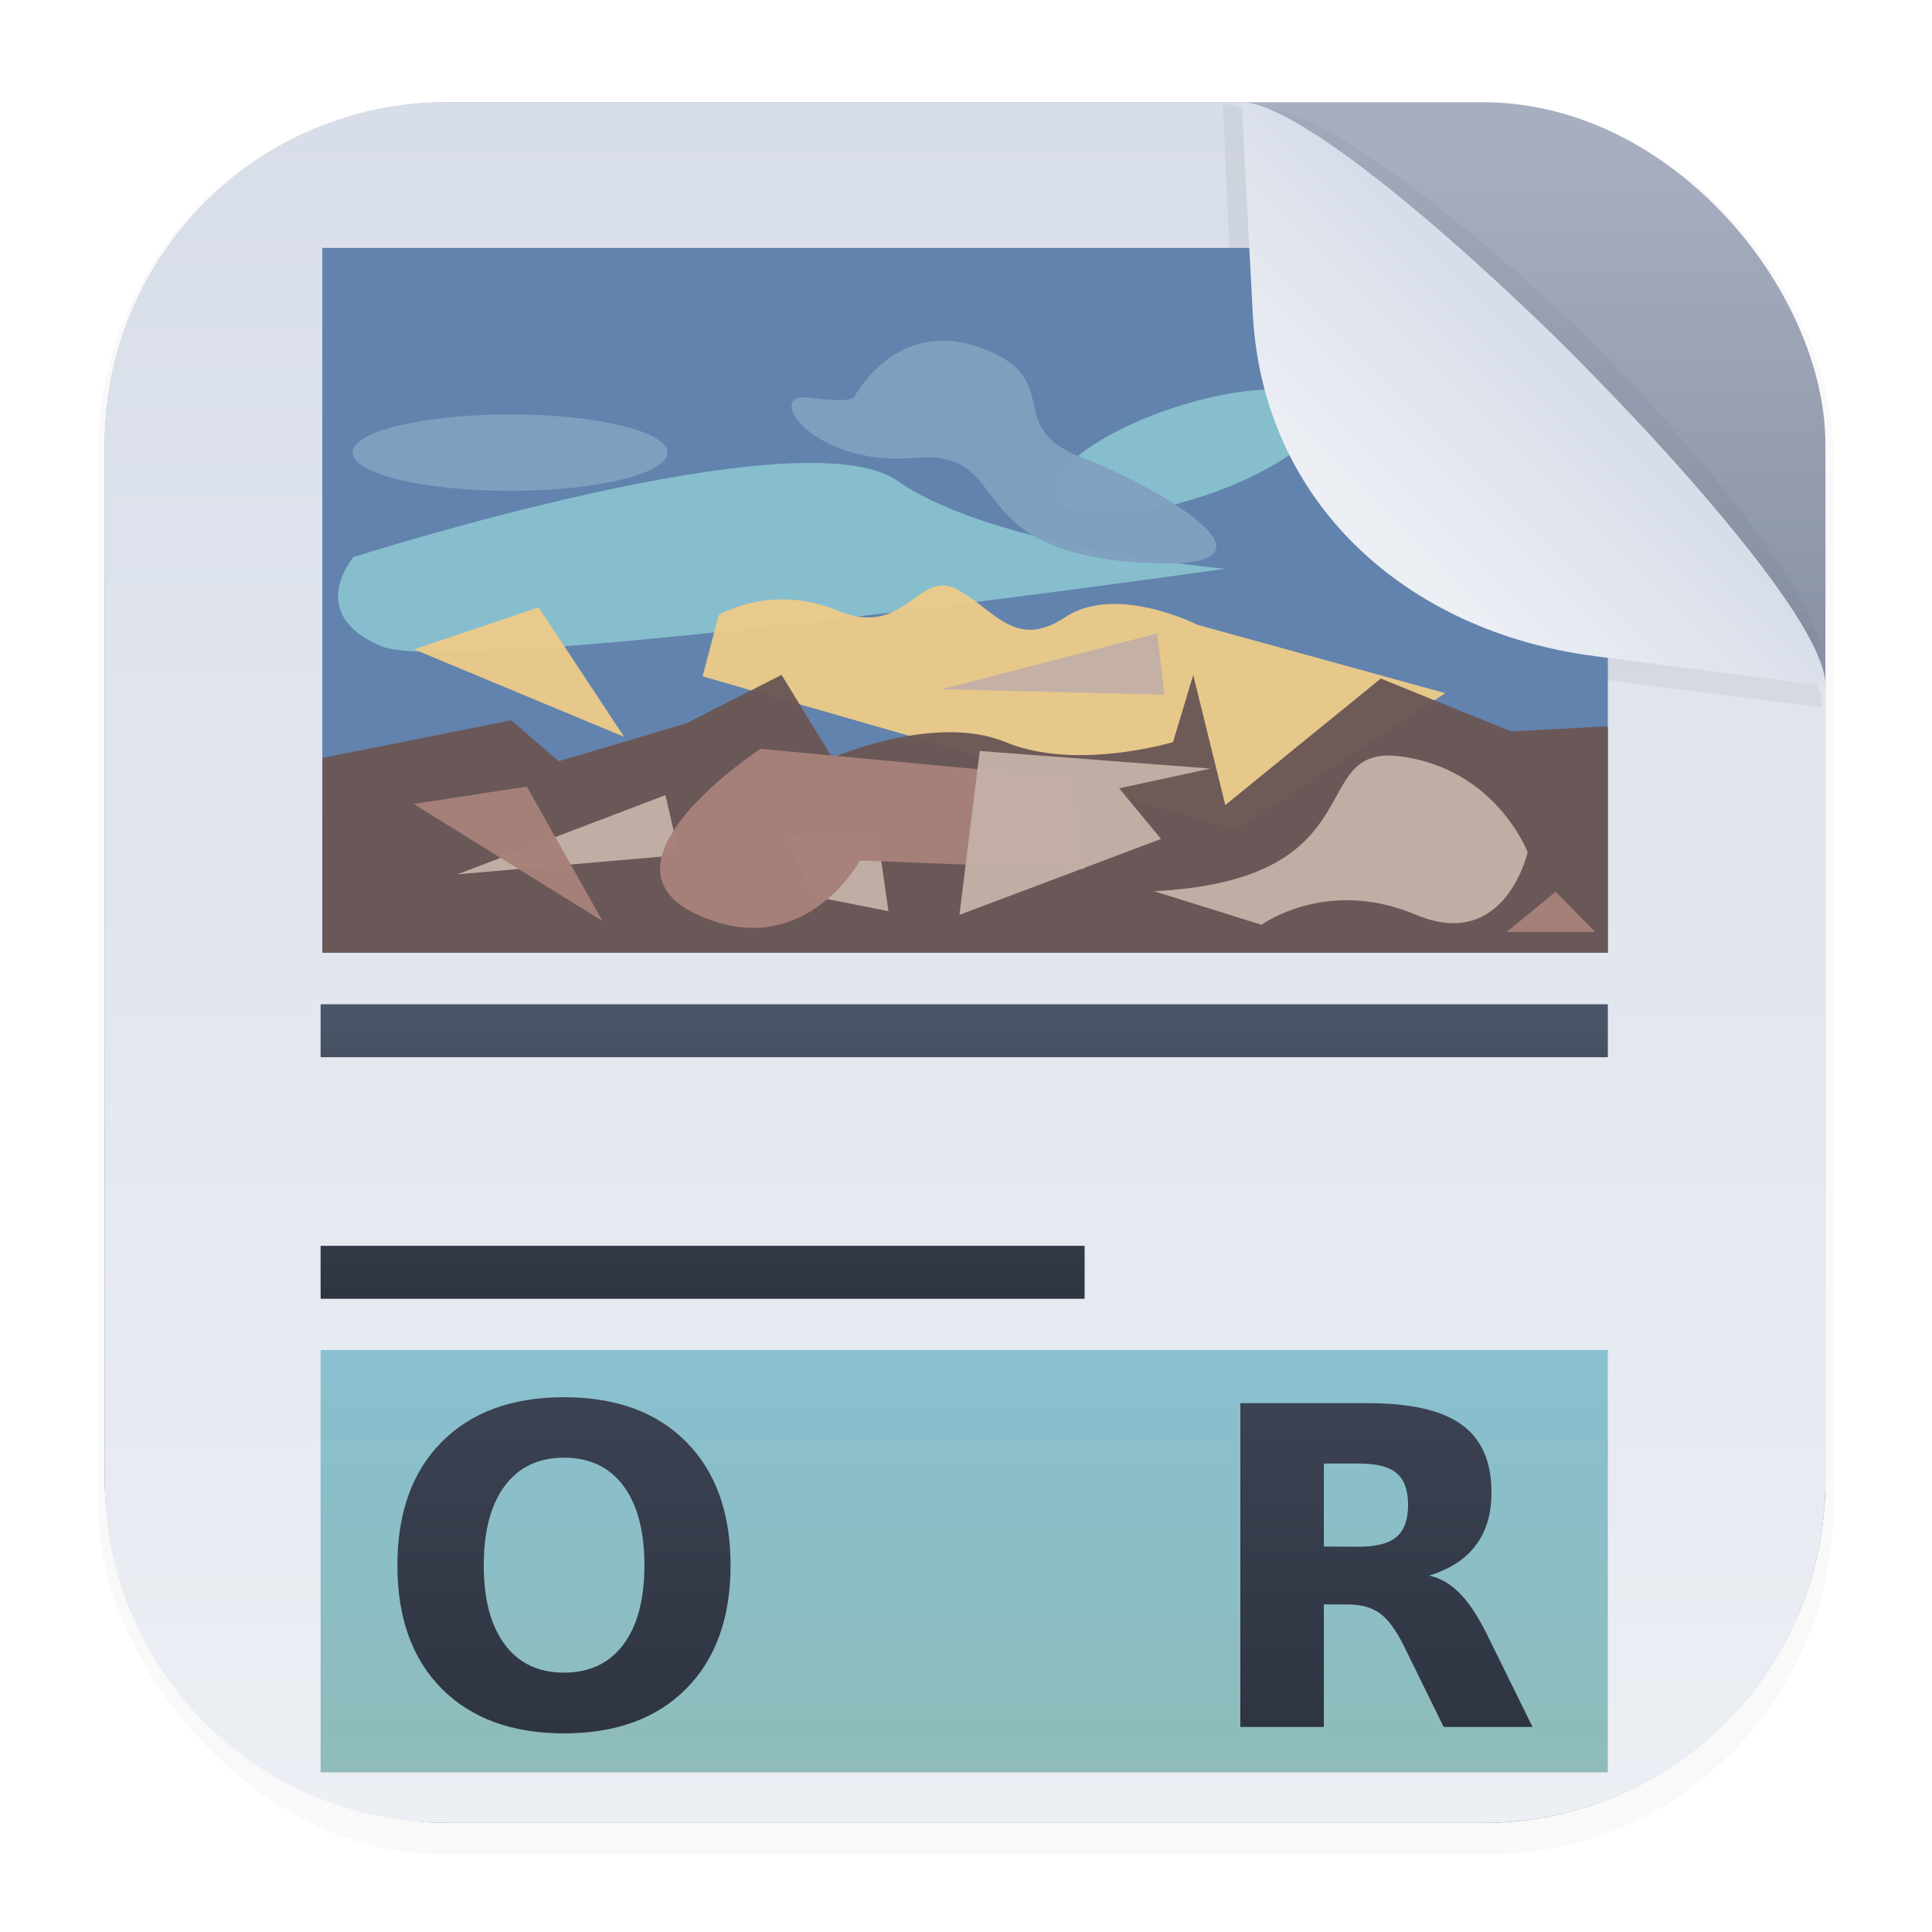 <?xml version="1.0" encoding="UTF-8" standalone="no"?>
<svg
   width="64"
   height="64"
   version="1.1"
   viewBox="0 0 16.933 16.933"
   id="svg60"
   sodipodi:docname="gimagereader.svg"
   xml:space="preserve"
   inkscape:version="1.2.2 (b0a8486541, 2022-12-01)"
   xmlns:inkscape="http://www.inkscape.org/namespaces/inkscape"
   xmlns:sodipodi="http://sodipodi.sourceforge.net/DTD/sodipodi-0.dtd"
   xmlns:xlink="http://www.w3.org/1999/xlink"
   xmlns="http://www.w3.org/2000/svg"
   xmlns:svg="http://www.w3.org/2000/svg"><sodipodi:namedview
     id="namedview62"
     pagecolor="#ffffff"
     bordercolor="#000000"
     borderopacity="0.25"
     inkscape:showpageshadow="2"
     inkscape:pageopacity="0.0"
     inkscape:pagecheckerboard="0"
     inkscape:deskcolor="#d1d1d1"
     showgrid="false"
     inkscape:zoom="19.234375"
     inkscape:cx="31.974005"
     inkscape:cy="32"
     inkscape:window-width="3440"
     inkscape:window-height="1440"
     inkscape:window-x="0"
     inkscape:window-y="0"
     inkscape:window-maximized="1"
     inkscape:current-layer="svg60" /><defs
     id="defs36"><linearGradient
       inkscape:collect="always"
       id="linearGradient2070"><stop
         style="stop-color:#4c566a;stop-opacity:1"
         offset="0"
         id="stop2066" /><stop
         style="stop-color:#2e3440;stop-opacity:1"
         offset="1"
         id="stop2068" /></linearGradient><linearGradient
       inkscape:collect="always"
       id="linearGradient2057"><stop
         style="stop-color:#3b4252;stop-opacity:1"
         offset="0"
         id="stop2053" /><stop
         style="stop-color:#2e3440;stop-opacity:1"
         offset="1"
         id="stop2055" /></linearGradient><linearGradient
       inkscape:collect="always"
       id="linearGradient2049"><stop
         style="stop-color:#88c0d0;stop-opacity:1;"
         offset="0"
         id="stop2045" /><stop
         style="stop-color:#8fbcbb;stop-opacity:1"
         offset="1"
         id="stop2047" /></linearGradient><linearGradient
       id="linearGradient4322"
       x1="8.758"
       x2="8.726"
       y1="11.518"
       y2="9.102"
       gradientTransform="matrix(8.966 0 0 8.966 -31.259 -42.868)"
       gradientUnits="userSpaceOnUse"><stop
         stop-color="#a6aebf"
         offset="0"
         id="stop2" /><stop
         stop-color="#d8dee9"
         offset="1"
         id="stop4" /></linearGradient><linearGradient
       id="linearGradient3668"
       x1="8.52"
       x2="8.531"
       y1="11.545"
       y2="8.06"
       gradientTransform="matrix(8.966 0 0 8.966 -46.635 -42.975)"
       gradientUnits="userSpaceOnUse"><stop
         stop-color="#e5e9f0"
         offset="0"
         id="stop7" /><stop
         stop-color="#eceff4"
         offset="1"
         id="stop9" /></linearGradient><filter
       id="filter1178"
       x="-0.048"
       y="-0.048"
       width="1.096"
       height="1.096"
       color-interpolation-filters="sRGB"><feGaussianBlur
         stdDeviation="0.307"
         id="feGaussianBlur12" /></filter><linearGradient
       id="linearGradient1340"
       x1="8.688"
       x2="8.664"
       y1="15.572"
       y2="1.366"
       gradientTransform="translate(-0.008,-0.031)"
       gradientUnits="userSpaceOnUse"><stop
         stop-color="#4c566a"
         offset="0"
         id="stop15" /><stop
         stop-color="#a6aebf"
         offset="1"
         id="stop17" /></linearGradient><linearGradient
       id="linearGradient1340-3"
       x1="8.664"
       x2="8.664"
       y1="16.109"
       y2="0.997"
       gradientTransform="translate(-0.008,-0.031)"
       gradientUnits="userSpaceOnUse"><stop
         stop-color="#88c0d0"
         offset="0"
         id="stop20"
         style="stop-color:#eceff4;stop-opacity:1" /><stop
         stop-color="#5e81ac"
         offset="1"
         id="stop22"
         style="stop-color:#d8dee9;stop-opacity:1" /></linearGradient><linearGradient
       id="linearGradient6101"
       x1="15.093"
       x2="13.584"
       y1="2.141"
       y2="3.651"
       gradientTransform="rotate(180,13.494,3.339)"
       gradientUnits="userSpaceOnUse"><stop
         stop-color="#eceff4"
         offset="0"
         id="stop25" /><stop
         stop-color="#d8dee9"
         offset="1"
         id="stop27" /></linearGradient><filter
       id="filter6834"
       x="-0.079"
       y="-0.08"
       width="1.158"
       height="1.16"
       color-interpolation-filters="sRGB"><feGaussianBlur
         stdDeviation="0.16"
         id="feGaussianBlur30" /></filter><filter
       id="filter7451"
       x="-0.073"
       y="-0.073"
       width="1.146"
       height="1.145"
       color-interpolation-filters="sRGB"><feGaussianBlur
         stdDeviation="0.16"
         id="feGaussianBlur33" /></filter><linearGradient
       inkscape:collect="always"
       xlink:href="#linearGradient2049"
       id="linearGradient2051"
       x1="7.133"
       y1="11.833"
       x2="7.133"
       y2="15.534"
       gradientUnits="userSpaceOnUse" /><linearGradient
       inkscape:collect="always"
       xlink:href="#linearGradient2057"
       id="linearGradient2059"
       x1="8.171"
       y1="12.246"
       x2="8.171"
       y2="15.19"
       gradientUnits="userSpaceOnUse" /><linearGradient
       inkscape:collect="always"
       xlink:href="#linearGradient2070"
       id="linearGradient2072"
       x1="8.451"
       y1="8.802"
       x2="8.451"
       y2="11.383"
       gradientUnits="userSpaceOnUse" /></defs><rect
     transform="matrix(0.991,0,0,1,0.073,0.002)"
     x="0.794"
     y="0.905"
     width="15.346"
     height="15.346"
     rx="3.053"
     ry="3.053"
     fill="#000000"
     filter="url(#filter1178)"
     opacity="0.15"
     stroke-width="1.249"
     style="mix-blend-mode:normal;stroke-linecap:round;stroke-linejoin:round"
     id="rect38" /><rect
     x="0.918"
     y="0.896"
     width="15.081"
     height="15.081"
     rx="3"
     ry="3"
     fill="url(#linearGradient1340)"
     stroke-width="1.227"
     id="rect40"
     style="fill:url(#linearGradient1340);stroke-linecap:round;stroke-linejoin:round" /><rect
     x="0.005"
     y="-0.025"
     width="16.924"
     height="16.927"
     fill="none"
     opacity="0.15"
     stroke-width="1.052"
     id="rect42"
     style="stroke-linecap:round;stroke-linejoin:round" /><path
     d="m 3.918,0.896 h 6.964 c 0.906,0 5.117,4.184 5.117,5.117 v 6.964 c 0,1.662 -1.338,3 -3,3 h -9.081 c -1.662,0 -3,-1.338 -3,-3 v -9.081 c 0,-1.662 1.338,-3 3,-3 z"
     fill="url(#linearGradient1340-3)"
     id="path44"
     style="fill:url(#linearGradient1340-3);stroke-width:1.227;stroke-linecap:round;stroke-linejoin:round" /><path
     d="M 15.964,5.773 C 15.97,5.204 14.706,3.765 13.926,2.969 13.615,2.652 11.789,0.985 11.13,0.962 l -0.009,1.65 c -0.009,1.662 1.345,2.855 3,3 z"
     fill="#2e3440"
     filter="url(#filter6834)"
     opacity="0.22"
     id="path46"
     style="stroke-width:1.227;stroke-linecap:round;stroke-linejoin:round" /><path
     d="M 15.97,6.201 C 15.976,5.632 14.393,4.078 13.613,3.282 13.301,2.965 11.377,0.934 10.717,0.911 l 0.091,2.013 c 0.075,1.66 1.352,2.789 3,3 z"
     fill="#2e3440"
     filter="url(#filter7451)"
     opacity="0.25"
     id="path48"
     style="stroke-width:1.227;stroke-linecap:round;stroke-linejoin:round" /><g
     id="g1806"><path
       id="rect568"
       style="opacity:1;fill:#5e81ac;fill-opacity:0.965;stroke-width:0.139"
       d="m 2.825,2.173 h 8.938 c 2.403,2.021 2.286,2.172 2.329,2.309 V 8.35 H 2.825 Z"
       sodipodi:nodetypes="cccccc" /><path
       style="opacity:1;fill:#88c0d0;fill-opacity:0.965;stroke-width:0.132"
       d="m 3.097,4.883 c 0,0 -0.427,0.501 0.246,0.781 0.673,0.28 7.394,-0.679 7.394,-0.679 0,0 -2.03,-0.182 -2.872,-0.771 C 7.024,3.626 3.097,4.883 3.097,4.883 Z"
       id="path1622" /><path
       style="opacity:1;fill:#ebcb8b;fill-opacity:0.965;stroke-width:0.132"
       d="m 6.299,5.39 c 0,0 0.46,-0.281 1.047,-0.037 C 7.932,5.597 8.045,4.99 8.38,5.162 8.715,5.335 8.891,5.704 9.337,5.409 9.783,5.114 10.498,5.477 10.498,5.477 L 12.667,6.075 10.837,7.274 6.158,5.928 Z"
       id="path1618" /><path
       id="path1327"
       style="opacity:1;fill:#6b5756;fill-opacity:0.965;stroke-width:0.132"
       d="M 6.85 5.915 L 6.015 6.34 L 4.897 6.672 L 4.481 6.313 L 2.826 6.643 L 2.826 8.35 L 14.092 8.35 L 14.092 6.372 L 14.071 6.366 L 13.245 6.411 L 12.102 5.947 L 10.739 7.056 L 10.458 5.916 L 10.281 6.504 C 10.281 6.504 9.431 6.761 8.812 6.504 C 8.193 6.248 7.295 6.642 7.295 6.642 L 6.85 5.915 z " /><path
       style="opacity:1;fill:#c4b0a7;fill-opacity:0.965;stroke-width:0.132"
       d="m 4.009,7.663 1.823,-0.694 0.122,0.525 z"
       id="path1386" /><path
       style="opacity:1;fill:#c4b0a7;fill-opacity:0.965;stroke-width:0.132"
       d="M 7.105,7.851 6.899,7.321 7.688,7.297 7.787,7.986 Z"
       id="path1442" /><path
       style="opacity:1;fill:#c4b0a7;fill-opacity:0.965;stroke-width:0.132"
       d="m 10.114,7.811 c 1.973,-0.1 1.318,-1.291 2.158,-1.182 0.84,0.109 1.117,0.84 1.117,0.84 0,0 -0.196,0.878 -0.98,0.548 -0.783,-0.33 -1.352,0.088 -1.352,0.088 z"
       id="path1444" /><path
       style="opacity:1;fill:#a88279;fill-opacity:0.965;stroke-width:0.132"
       d="M 3.625,7.046 5.281,8.073 4.618,6.894 Z"
       id="path1446" /><path
       style="opacity:1;fill:#a88279;fill-opacity:0.965;stroke-width:0.132"
       d="m 6.665,6.563 c 0,0 -1.514,0.994 -0.57,1.445 C 7.039,8.458 7.538,7.542 7.538,7.542 l 1.966,0.076 -0.117,-0.799 z"
       id="path1502" /><path
       style="opacity:1;fill:#a88279;fill-opacity:0.965;stroke-width:0.132"
       d="m 13.635,7.816 0.346,0.352 H 13.205 Z"
       id="path1504" /><path
       style="opacity:1;fill:#c4b0a7;fill-opacity:0.965;stroke-width:0.132"
       d="M 8.587,6.582 8.409,8.018 10.176,7.353 9.809,6.909 10.61,6.736 Z"
       id="path1506" /><path
       style="opacity:1;fill:#ebcb8b;fill-opacity:0.965;stroke-width:0.132"
       d="M 3.629,5.691 4.721,5.323 5.47,6.458 Z"
       id="path1562" /><path
       style="opacity:1;fill:#c4b0a7;fill-opacity:0.965;stroke-width:0.132"
       d="M 8.254,6.041 10.142,5.552 10.206,6.088 Z"
       id="path1620" /><ellipse
       style="opacity:1;fill:#88c0d0;fill-opacity:0.965;stroke-width:0.132"
       id="path1676"
       cx="8.66"
       cy="7.014"
       rx="1.236"
       ry="0.408"
       transform="rotate(-18.189)" /><ellipse
       style="opacity:1;fill:#81a1c1;fill-opacity:0.965;stroke-width:0.132"
       id="path1732"
       cx="4.47"
       cy="3.967"
       rx="1.38"
       ry="0.335" /><path
       style="opacity:1;fill:#81a1c1;fill-opacity:0.965;stroke-width:0.132"
       d="m 7.491,3.473 c 0,0 0.365,-0.7 1.113,-0.422 0.747,0.278 0.17,0.688 0.879,0.959 C 10.191,4.282 11.478,5.044 9.931,4.926 8.384,4.807 8.903,3.934 8.014,4.013 7.125,4.093 6.68,3.433 7.092,3.486 c 0.411,0.053 0.399,-0.013 0.399,-0.013 z"
       id="path1788" /></g><path
     d="M 15.999,6.012 C 16.005,5.443 14.566,3.905 13.786,3.109 13.474,2.792 11.542,0.919 10.882,0.895 l 0.098,1.856 c 0.088,1.66 1.352,2.788 3,3 z"
     fill="url(#linearGradient6101)"
     id="path50"
     style="fill:url(#linearGradient6101);stroke-width:1.227;stroke-linecap:round;stroke-linejoin:round" /><g
     id="g2064"
     style="fill-opacity:1;fill:url(#linearGradient2072)"><rect
       style="opacity:1;fill:url(#linearGradient2072);fill-opacity:1.0;stroke-width:0.152"
       id="rect1860"
       width="11.282"
       height="0.464"
       x="2.81"
       y="8.802" /><rect
       style="opacity:1;fill:url(#linearGradient2072);fill-opacity:1.0;stroke-width:0.152"
       id="rect1866"
       width="11.282"
       height="0.464"
       x="2.81"
       y="9.861" /><rect
       style="opacity:1;fill:url(#linearGradient2072);fill-opacity:1.0;stroke-width:0.117"
       id="rect1868"
       width="6.696"
       height="0.464"
       x="2.81"
       y="10.919" /></g><rect
     style="opacity:1;fill:url(#linearGradient2051);fill-opacity:1;stroke-width:0.144"
     id="rect2043"
     width="11.282"
     height="3.701"
     x="2.81"
     y="11.833" /><g
     id="g1989"
     transform="translate(0.238)"
     style="fill:url(#linearGradient2059);fill-opacity:1"><path
       d="m 4.705,12.776 q -0.335,0 -0.519,0.247 -0.184,0.247 -0.184,0.696 0,0.447 0.184,0.694 0.184,0.247 0.519,0.247 0.336,0 0.521,-0.247 0.184,-0.247 0.184,-0.694 0,-0.449 -0.184,-0.696 -0.184,-0.247 -0.521,-0.247 z m 0,-0.53 q 0.684,0 1.072,0.392 0.388,0.392 0.388,1.082 0,0.688 -0.388,1.08 -0.388,0.392 -1.072,0.392 -0.682,0 -1.072,-0.392 -0.388,-0.392 -0.388,-1.08 0,-0.69 0.388,-1.082 0.39,-0.392 1.072,-0.392 z"
       style="font-style:normal;font-weight:bold;font-size:3.893px;font-family:sans-serif;-inkscape-font-specification:'sans-serif Bold';fill:url(#linearGradient2059);fill-opacity:1.0;stroke-width:0.162"
       id="path1976" /><path
       d="m 9.498,14.979 q -0.201,0.105 -0.42,0.158 -0.219,0.053 -0.456,0.053 -0.709,0 -1.123,-0.395 -0.414,-0.397 -0.414,-1.076 0,-0.681 0.414,-1.076 0.414,-0.397 1.123,-0.397 0.238,0 0.456,0.053 0.219,0.053 0.42,0.158 v 0.587 q -0.203,-0.139 -0.401,-0.203 -0.198,-0.065 -0.416,-0.065 -0.392,0 -0.616,0.251 -0.224,0.251 -0.224,0.692 0,0.439 0.224,0.69 0.224,0.251 0.616,0.251 0.219,0 0.416,-0.065 0.198,-0.065 0.401,-0.203 z"
       style="font-style:normal;font-weight:bold;font-size:3.893px;font-family:sans-serif;-inkscape-font-specification:'sans-serif Bold';fill:url(#linearGradient2059);fill-opacity:1.0;stroke-width:0.162"
       id="path1978" /><path
       d="m 11.673,13.556 q 0.23,0 0.329,-0.086 0.101,-0.086 0.101,-0.281 0,-0.194 -0.101,-0.278 -0.099,-0.084 -0.329,-0.084 h -0.308 v 0.728 z m -0.308,0.506 v 1.074 h -0.732 v -2.838 h 1.118 q 0.561,0 0.821,0.188 0.262,0.188 0.262,0.595 0,0.281 -0.137,0.462 -0.135,0.181 -0.409,0.266 0.15,0.034 0.268,0.156 0.12,0.12 0.241,0.365 l 0.397,0.806 h -0.779 l -0.346,-0.705 q -0.105,-0.213 -0.213,-0.291 -0.106,-0.078 -0.285,-0.078 z"
       style="font-style:normal;font-weight:bold;font-size:3.893px;font-family:sans-serif;-inkscape-font-specification:'sans-serif Bold';fill:url(#linearGradient2059);fill-opacity:1.0;stroke-width:0.162"
       id="path1980" /></g></svg>
